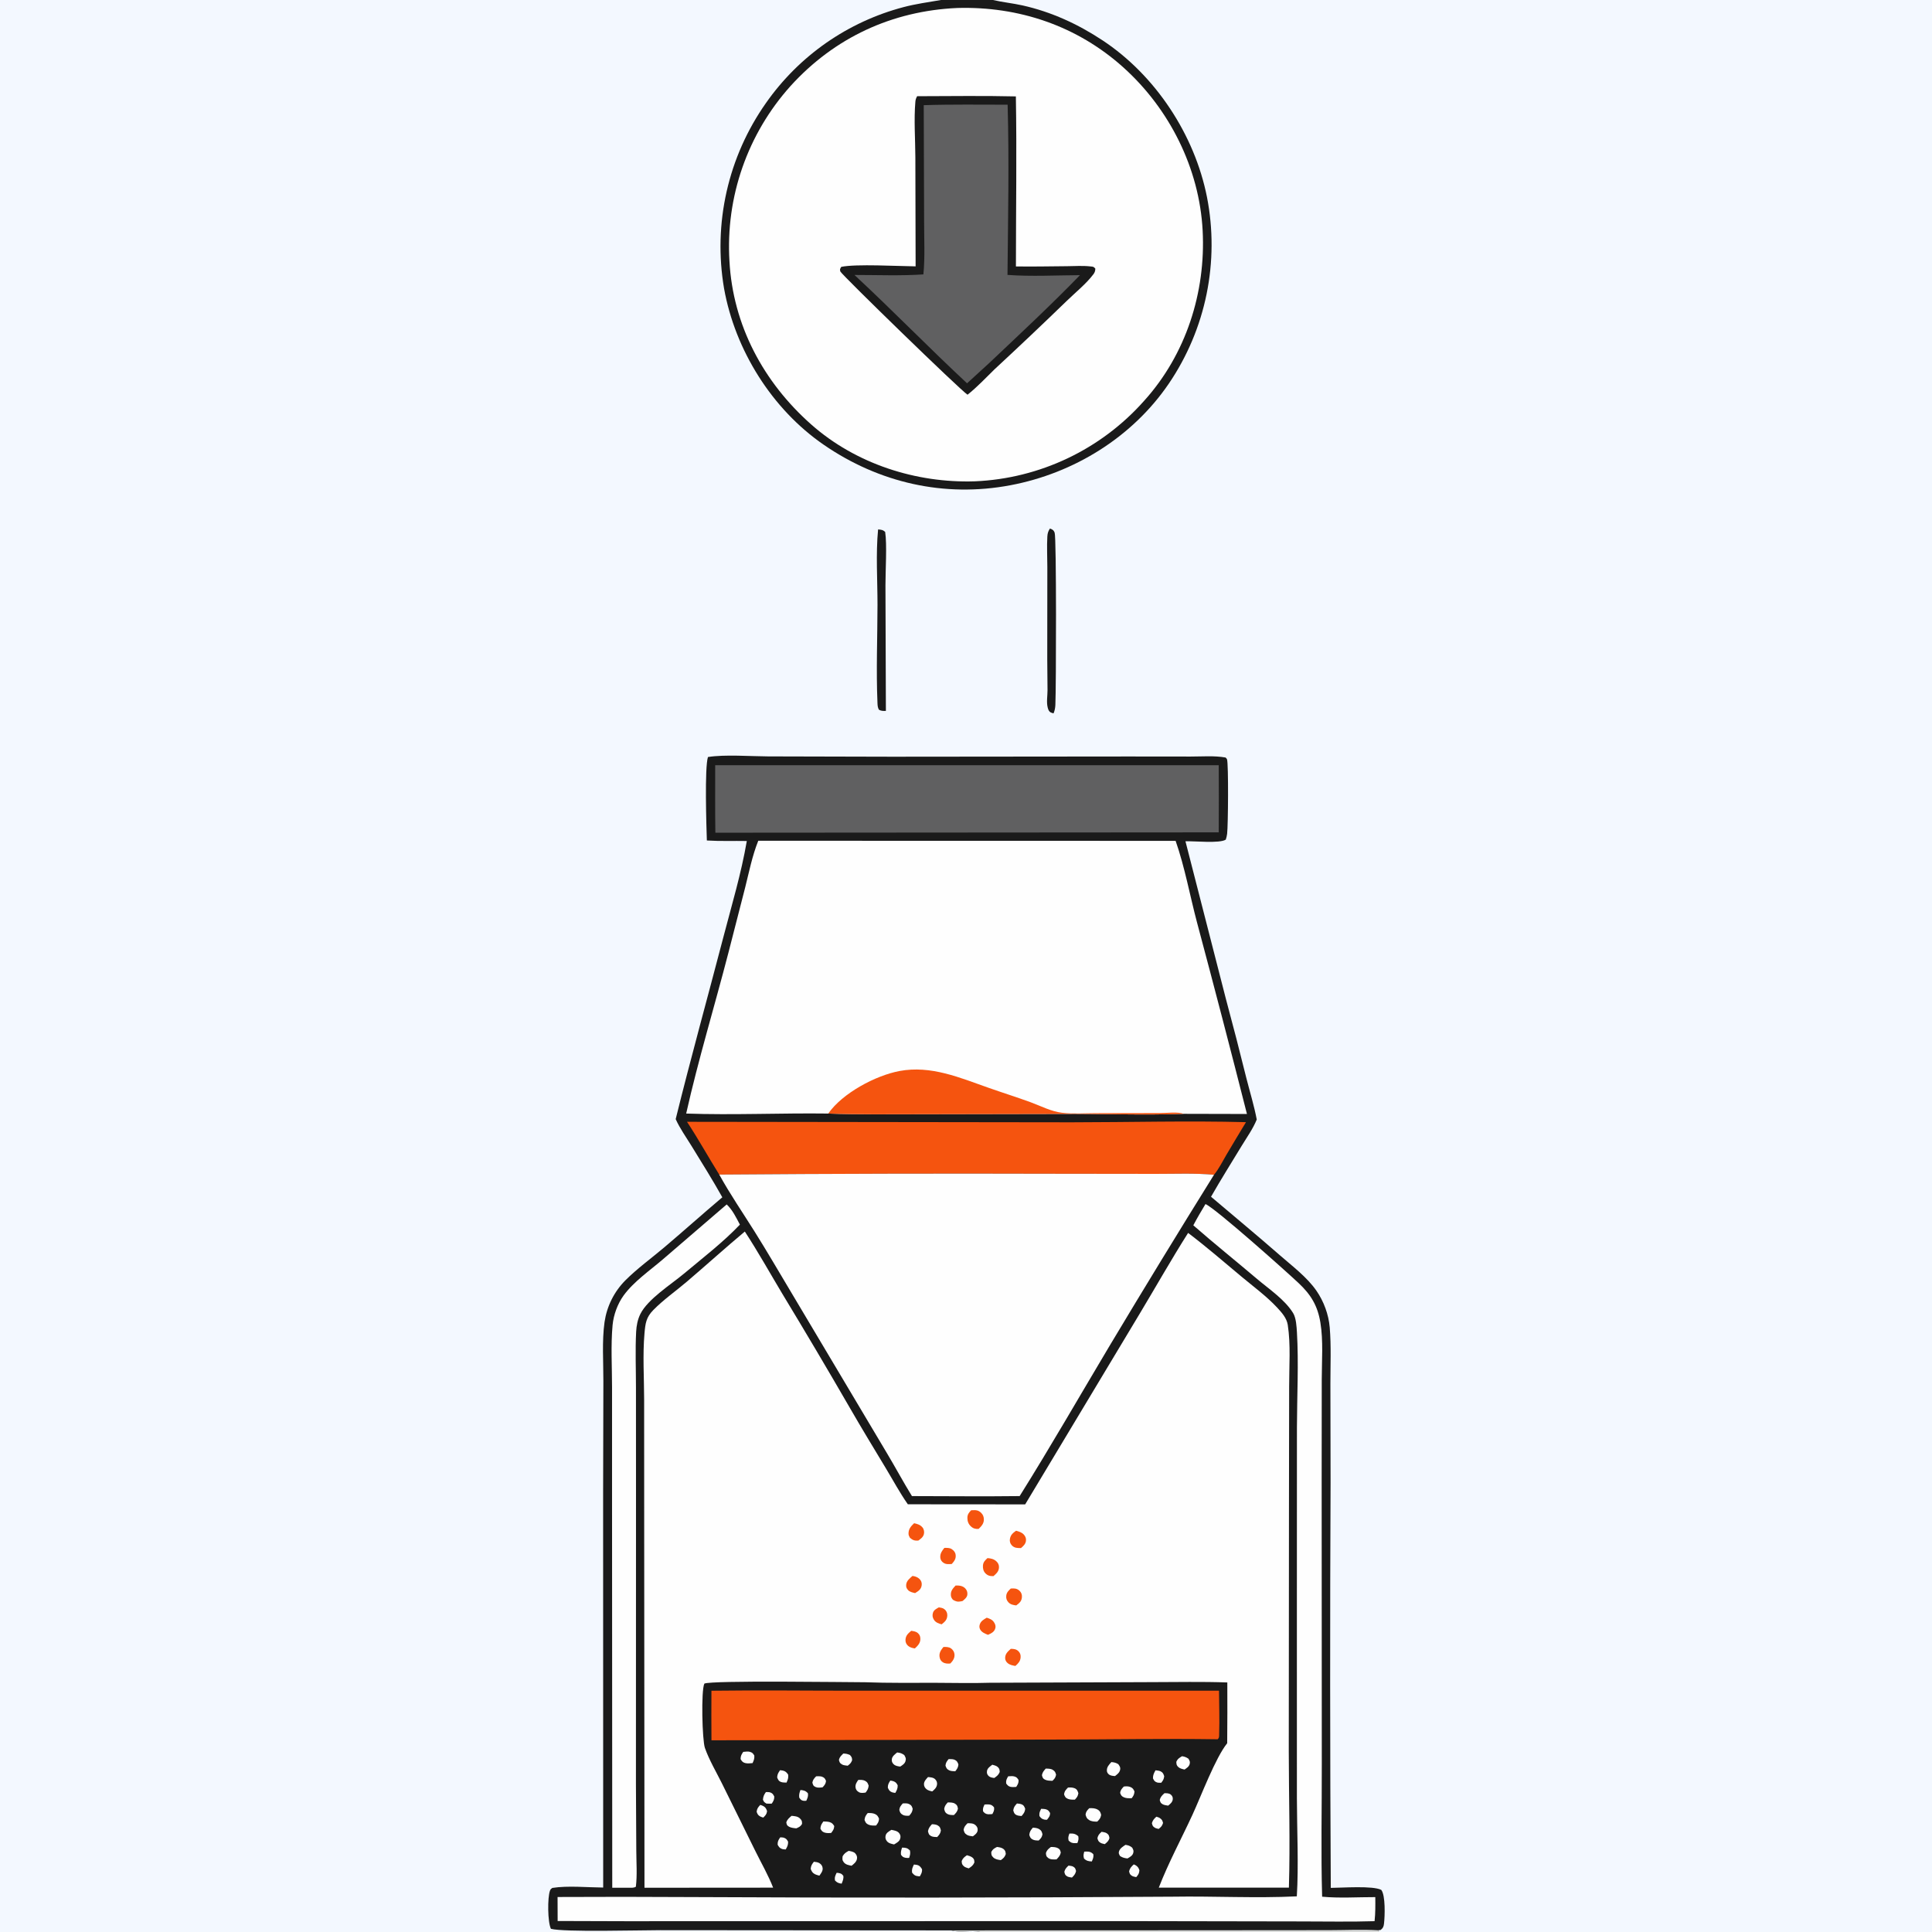 <svg xmlns="http://www.w3.org/2000/svg" width="1024" height="1024"><rect width="100%" height="100%" fill="#333333" stroke="none"/><path fill="#FEFEFE" d="M0 0h1024v1024H0z" data-index="0" style="opacity:1;visibility:visible;fill:#f3f8ff;stroke:#f3f8ff"/><path fill="#1A1A1A" d="M556.467 280.147c.21.069.428.116.628.208 1.083.497 1.456.884 1.893 1.987.992 2.503.8 82.094.384 91.245-.074 1.622-.34 3.02-.974 4.521-.373-.111-1.074-.306-1.407-.471-1.069-.528-1.389-1.48-1.674-2.568-.753-2.879-.099-6.278-.111-9.233q-.208-16.111-.129-32.223l.033-33.054c.003-5.357-.314-10.856.003-16.195.104-1.755.431-2.722 1.354-4.217" data-index="1"/><path fill="#1A1A1A" d="M465.405 280.612c1.647.149 2.55.179 3.754 1.34 1.029 6.587.13 20.747.15 28.362l.23 66.475c-1.394.047-2.321.083-3.615-.56-.808-1.24-.796-2.497-.856-3.925-.722-17.109.007-34.562.024-51.71.013-13.152-.943-26.935.313-39.982" data-index="2"/><path fill="#1A1A1A" d="M498.759 0h27.543c5.131 1.2 10.46 1.709 15.623 2.863 15.319 3.424 29.334 9.871 42.383 18.48 28.166 18.587 48.884 50.132 55.426 83.156q.31 1.586.58 3.179t.502 3.192q.231 1.599.422 3.203.192 1.605.344 3.213t.264 3.221q.113 1.611.186 3.225.072 1.615.105 3.23t.026 3.231-.054 3.231-.133 3.228q-.087 1.614-.213 3.225t-.292 3.218-.372 3.209-.45 3.2-.529 3.188-.607 3.173q-.324 1.583-.686 3.158t-.763 3.14-.84 3.12-.917 3.098q-.477 1.544-.992 3.075-.516 1.532-1.069 3.05t-1.143 3.022-1.217 2.993-1.291 2.963q-.663 1.473-1.363 2.929-.7 1.457-1.435 2.895-.735 1.439-1.506 2.859-.77 1.42-1.575 2.821-.806 1.401-1.645 2.781-.84 1.381-1.713 2.74t-1.78 2.697c-19.369 28.518-50.385 47.63-84.034 53.978-35.072 6.618-69.639-1.289-98.95-21.456-27.451-18.888-46.987-50.192-52.836-82.877q-.272-1.591-.505-3.189-.232-1.597-.426-3.2t-.348-3.21-.269-3.217q-.116-1.61-.191-3.223-.076-1.612-.112-3.226t-.033-3.229q.004-1.614.046-3.228.043-1.614.126-3.226.082-1.612.204-3.222t.282-3.216q.161-1.607.362-3.208t.439-3.199q.24-1.596.518-3.187t.596-3.173q.317-1.583.673-3.157.355-1.575.75-3.14.394-1.566.826-3.121.433-1.556.903-3.1t.978-3.077q.508-1.532 1.053-3.052.546-1.52 1.128-3.025.582-1.506 1.201-2.997t1.274-2.966q.656-1.476 1.347-2.934.691-1.46 1.417-2.901.727-1.442 1.489-2.865.761-1.424 1.558-2.828.796-1.404 1.626-2.789.83-1.384 1.694-2.748t1.761-2.706 1.827-2.662q.813-1.162 1.651-2.306t1.7-2.269q.863-1.125 1.751-2.23.887-1.107 1.799-2.193t1.846-2.152q.935-1.066 1.894-2.11.958-1.046 1.939-2.07t1.984-2.025 2.029-1.982q1.025-.98 2.071-1.937t2.114-1.89q1.067-.934 2.154-1.844t2.194-1.796 2.234-1.748q1.126-.861 2.271-1.697t2.308-1.648 2.343-1.597 2.379-1.544q1.197-.76 2.411-1.492 1.214-.733 2.444-1.439t2.474-1.385q1.245-.678 2.505-1.33 1.259-.65 2.533-1.274 1.273-.624 2.56-1.22 1.287-.594 2.587-1.161 1.299-.567 2.611-1.105 1.312-.539 2.635-1.048 1.324-.509 2.658-.99 1.334-.48 2.679-.93t2.698-.871 2.717-.813q1.363-.39 2.734-.752c6.52-1.729 13.261-2.628 19.9-3.782" data-index="3"/><path fill="#FEFEFE" d="M507.343 4.232c32.68-.945 63.571 9.492 88.047 31.485 24.436 21.957 40.31 53.484 42.037 86.467 1.716 32.783-8.847 65.689-30.978 90.21q-1.058 1.193-2.145 2.36t-2.204 2.305-2.26 2.249q-1.145 1.111-2.317 2.192t-2.37 2.133-2.423 2.073-2.475 2.012q-1.25.99-2.524 1.949-1.274.958-2.572 1.885-1.298.926-2.619 1.82-1.32.894-2.663 1.754t-2.707 1.686-2.748 1.619q-1.384.791-2.787 1.548t-2.826 1.479-2.862 1.407-2.896 1.335-2.928 1.262q-1.473.613-2.96 1.188-1.487.576-2.988 1.114t-3.015 1.038-3.04.963q-1.526.462-3.064.886-1.537.423-3.084.809-1.548.385-3.104.731t-3.122.653q-1.565.307-3.137.575t-3.15.496-3.161.417q-1.584.189-3.171.338-1.588.149-3.179.258t-3.184.178c-31.218 1.035-63.196-9.261-86.759-30.096-25.319-22.389-41.547-52.598-43.382-86.654q-.095-1.574-.151-3.15t-.073-3.152q-.017-1.577.005-3.153t.083-3.153q.061-1.575.162-3.149.1-1.573.239-3.144t.317-3.137q.178-1.567.394-3.129t.473-3.118q.255-1.555.549-3.105.293-1.549.626-3.09.332-1.542.702-3.074.37-1.533.778-3.056t.854-3.036q.445-1.512.928-3.013t1.003-2.99 1.077-2.963q.556-1.476 1.149-2.937t1.223-2.906 1.293-2.876q.665-1.43 1.365-2.843t1.434-2.808q.735-1.395 1.504-2.771.769-1.377 1.572-2.734t1.639-2.694 1.706-2.652q.869-1.316 1.77-2.61.902-1.293 1.835-2.564t1.897-2.519 1.96-2.47 2.02-2.422 2.079-2.37C442.293 19.92 472.83 5.789 507.343 4.232" data-index="4"/><path fill="#1A1A1A" d="M486.11 50.991c17.427-.023 34.9-.311 52.322.105.519 30.007.031 60.104.028 90.12 9.009.146 18.041-.063 27.051-.125 4.03-.028 8.318-.351 12.314.104 1.491.17 1.796.025 2.72 1.183-.049 1.17-.248 1.947-.958 2.902-3.762 5.057-9.603 9.743-14.186 14.201q-18.909 18.324-38.231 36.212c-4.658 4.541-9.265 9.482-14.363 13.515-4.159-2.743-66.801-63.674-67.393-65.301-.42-1.155-.097-1.527.473-2.469 7.921-1.639 30-.359 39.408-.266l-.138-57.785c-.037-9.705-.824-19.942.015-29.572.097-1.115.405-1.86.938-2.824" data-index="5"/><path fill="#606061" d="M489.602 55.745c14.796-.488 29.655-.248 44.46-.256.839 29.96.22 60.244-.074 90.218 12.61.917 25.766.195 38.429.128-15.585 16.077-31.88 31.21-48.133 46.598l-11.728 10.723c-20.205-18.807-39.436-38.642-59.674-57.42 12.086.004 24.486.512 36.533-.298.908-9.215.359-19.028.38-28.302z" data-index="6"/><path fill="#1A1A1A" d="M374.649 445.474c-.255-7.555-1.237-38.483.575-44.233 8.873-1.43 22.625-.369 31.879-.329l65.78.163 125.219-.12 32.982.034c5.987.008 12.639-.547 18.526.521.245.323.605.586.735.97.836 2.475.595 35.056.056 39.462-.132 1.074-.38 2.053-.709 3.079-3.316 2.131-16.58.696-21.374.877l21.371 83.301q5.704 21.159 10.963 42.433c1.842 7.232 4.057 14.399 5.449 21.733-1.96 4.877-5.233 9.423-7.959 13.914-5.45 8.981-11.061 17.904-16.272 27.025 12.156 10.322 24.413 20.451 36.424 30.955 6.617 5.786 14.354 11.552 19.398 18.795 3.928 5.641 6.512 12.656 7.088 19.515.824 9.818.357 19.984.359 29.847l.093 52.226q-.503 107.492.112 214.978c5.951-.03 22.288-1.269 26.767 1.07 2.287 2.98 1.897 13.91 1.447 17.84-.184 1.61-.508 2.4-1.779 3.39l-1.286.16.36.92H519.5c-4.92-1.15-10.374.67-15.31-.85l-154.227-.12c-10.659 0-51.188 1.11-57.96-.72-1.757-3.52-1.876-16.54-.501-20.22.331-.89.539-.9 1.245-1.45 8.23-1.295 18.507-.26 26.955-.2l-.037-209.068.134-59.261c.035-10.164-.79-21.344.619-31.385q.225-1.549.572-3.076.346-1.526.813-3.02.467-1.495 1.051-2.947t1.282-2.854q.697-1.401 1.504-2.743.806-1.342 1.716-2.615.911-1.274 1.919-2.471t2.109-2.311c6.307-6.325 13.839-11.769 20.673-17.548 10.349-8.751 20.436-17.82 30.792-26.549-5.184-9.274-10.838-18.272-16.393-27.325-2.786-4.543-6.164-9.262-8.327-14.117 7.979-32.294 16.91-64.423 25.315-96.614 4.374-16.754 9.466-33.713 12.381-50.787-7.023-.133-14.181.169-21.176-.275" data-index="7" style="opacity:1"/><path fill="#FEFEFE" d="M443.418 992.648c.384.01.756.006 1.137.089 1.338.29 1.62.476 2.422 1.497.246 1.571-.333 2.721-.896 4.147-1.671-.271-2.327-.485-3.502-1.668-.324-1.702.139-2.572.839-4.065" data-index="8"/><path fill="#FEFEFE" d="M424.257 948.743c1.777.142 2.688.377 3.915 1.658.338 1.628-.181 2.579-.818 4.028-.41.038-.978.112-1.378.049-1.373-.215-1.614-.671-2.363-1.714-.19-1.612.099-2.548.644-4.021" data-index="9"/><path fill="#FEFEFE" d="M478.112 979.277c1.913.01 2.803.157 4.172 1.48.322 1.61.074 2.487-.433 3.983-.547.002-1.317.062-1.867-.058-1.376-.3-1.599-.555-2.432-1.6-.19-1.482.105-2.429.56-3.805" data-index="10"/><path fill="#FEFEFE" d="M574.668 981.412c.433-.023.866-.057 1.299-.055 1.546.006 2.373.284 3.483 1.348.316 1.57-.168 2.5-.768 3.905-1.74-.07-2.882-.302-4.141-1.567-.422-1.622-.266-2.052.127-3.631" data-index="11"/><path fill="#FEFEFE" d="M566.815 971.81c2.043-.061 3.147.057 4.692 1.434.298 1.617.063 2.065-.45 3.585-.264.025-.527.06-.792.075-1.722.094-2.598-.146-3.849-1.325-.428-1.537-.117-2.339.399-3.769" data-index="12"/><path fill="#FEFEFE" d="M471.883 943.739c.486.076 1.181.164 1.628.335 1.345.517 1.636 1.005 2.287 2.182.023 1.697-.435 2.564-1.267 4.022-.508-.073-1.317-.163-1.778-.351-1.331-.542-1.61-1.203-2.186-2.395-.02-1.683.447-2.439 1.316-3.793" data-index="13"/><path fill="#FEFEFE" d="M402.959 956.635c.548.186 1.203.365 1.707.67 1.182.715 1.481 1.4 1.901 2.66-.214 1.65-.903 2.272-2.011 3.397-.477-.152-1.228-.37-1.648-.609-1.204-.684-1.416-1.271-1.878-2.476.228-1.723.765-2.379 1.929-3.642" data-index="14"/><path fill="#FEFEFE" d="M600.914 988.174c.259.106.533.181.776.318 1.247.703 1.779 1.427 2.217 2.773-.114 1.725-.568 2.357-1.679 3.655-.553-.132-1.629-.301-2.149-.615-1.254-.758-1.341-1.193-1.636-2.506.469-1.718 1.187-2.424 2.471-3.625" data-index="15"/><path fill="#FEFEFE" d="M484.392 988.244c.361.033.949.076 1.339.146 1.578.285 2.147 1.033 2.942 2.277.16 1.64-.361 2.456-1.135 3.822-.224-.01-.448-.011-.671-.031-1.78-.162-2.413-.612-3.46-1.948-.231-1.748.246-2.698.985-4.266" data-index="16"/><path fill="#FEFEFE" d="M551.828 958.711c.785.036 1.665.034 2.427.227 1.28.323 1.686.934 2.31 2.013-.001 1.629-.691 2.351-1.646 3.561-.452-.003-.998.015-1.434-.101-1.379-.367-1.779-.821-2.578-1.892-.118-1.815.153-2.217.921-3.808" data-index="17"/><path fill="#FEFEFE" d="M521.821 956.437c.792-.046 1.653-.132 2.441-.036 1.293.159 1.824.586 2.616 1.555.186 1.559-.207 2.181-.898 3.523-.705.063-1.527.185-2.243.115-1.335-.131-1.867-.563-2.7-1.544-.217-1.516.159-2.288.784-3.613" data-index="18"/><path fill="#FEFEFE" d="M612.901 962.885c.507.172 1.345.387 1.803.705 1.222.848 1.361 1.263 1.736 2.611-.472 1.612-1.084 2.158-2.328 3.169-.524-.138-1.444-.305-1.933-.597-1.253-.749-1.31-1.145-1.655-2.46.489-1.616 1.148-2.295 2.377-3.428" data-index="19"/><path fill="#FEFEFE" d="M413.539 973.825c.525.035 1.436.026 1.957.216 1.324.486 1.54.948 2.214 2.093.036 1.748-.402 2.61-1.264 4.11-.6-.046-1.349-.055-1.933-.252-1.285-.435-1.73-1.136-2.348-2.263-.056-1.756.395-2.474 1.374-3.904" data-index="20"/><path fill="#FEFEFE" d="M566.339 988.809c.678.097 1.726.159 2.326.472 1.253.656 1.336 1.169 1.67 2.411-.391 1.645-1.031 2.31-2.182 3.451-.711-.127-1.803-.227-2.426-.574-1.262-.704-1.319-1.221-1.604-2.501.398-1.538 1.119-2.198 2.216-3.259" data-index="21"/><path fill="#FEFEFE" d="M583.873 970.894c.751.145 1.969.272 2.621.706 1.217.812 1.28 1.262 1.541 2.587-.432 1.62-1.245 2.221-2.47 3.247-.68-.172-1.647-.334-2.242-.691-1.199-.72-1.306-1.215-1.675-2.457.365-1.68 1.02-2.282 2.225-3.392" data-index="22"/><path fill="#FEFEFE" d="M405.949 949.828c.678.022 1.673-.029 2.303.202 1.305.479 1.525 1.044 2.137 2.178-.013 1.688-.453 2.415-1.353 3.753-.938.052-1.864.008-2.802-.022-1.194-.76-1.332-.793-1.859-2.089.173-1.764.551-2.585 1.574-4.022" data-index="23"/><path fill="#FEFEFE" d="M413.449 938.248c.433.046.868.079 1.296.16 1.5.283 2.175.97 3.001 2.19.188 1.746-.147 2.631-.879 4.209-.896-.03-2.02.006-2.876-.311-1.297-.481-1.605-1.233-2.08-2.429.098-1.702.603-2.479 1.538-3.819" data-index="24"/><path fill="#FEFEFE" d="M612.453 938.293c.837.098 1.946.171 2.706.558 1.273.648 1.477 1.363 1.896 2.595-.186 1.623-.618 2.2-1.574 3.454-.552-.011-1.624.05-2.182-.147-1.405-.494-1.59-.971-2.204-2.204-.006-1.78.494-2.722 1.358-4.256" data-index="25"/><path fill="#FEFEFE" d="M539.017 955.887c.758.087 1.652.143 2.366.413 1.25.475 1.562 1.261 1.999 2.418-.182 1.765-.81 2.493-1.946 3.818-.854-.071-1.911-.153-2.691-.533-1.207-.587-1.332-1.312-1.698-2.469.258-1.721.8-2.387 1.97-3.647" data-index="26"/><path fill="#FEFEFE" d="M534.362 941.482c.925-.036 2.264-.198 3.15.047 1.368.378 1.625.797 2.346 1.901.109 1.605-.432 2.372-1.24 3.672-.915.051-1.982.161-2.882-.013-1.226-.236-1.753-.857-2.441-1.813-.192-1.663.273-2.415 1.067-3.794" data-index="27"/><path fill="#FEFEFE" d="M512.498 983.309c.986.262 2.206.628 2.994 1.299.934.796.897 1.459.95 2.563-.729 1.604-1.551 2.16-3.005 3.113-.767-.241-1.994-.576-2.601-1.152-1.051-.997-1.057-1.439-1.117-2.78.686-1.562 1.432-2.113 2.779-3.043" data-index="28"/><path fill="#FEFEFE" d="M431.373 986.763c.92.088 2.105.241 2.902.725 1.024.622 1.636 1.519 1.747 2.71.141 1.5-.92 2.792-1.73 3.942-.807-.229-1.73-.446-2.47-.844-1.25-.672-1.659-1.497-2.136-2.76.14-1.704.652-2.438 1.687-3.773" data-index="29"/><path fill="#FEFEFE" d="M446.973 929.412c1.432.031 2.224.219 3.506.767.988 1.184 1.07 1.239 1.168 2.766-.573 1.515-1.113 1.956-2.339 2.923-.879-.105-2.225-.207-2.992-.654-1.229-.717-1.318-1.112-1.662-2.385.351-1.61 1.191-2.317 2.319-3.417" data-index="30"/><path fill="#FEFEFE" d="M617.173 950.44c1.122-.002 2.386-.052 3.326.688.819.645 1.216 1.53 1.088 2.57-.189 1.537-1.338 2.425-2.446 3.326-.837-.138-2.103-.285-2.84-.698-1.177-.66-1.263-1.073-1.605-2.27.394-1.736 1.241-2.448 2.477-3.616" data-index="31"/><path fill="#FEFEFE" d="M502.787 932.358c.972-.002 2.294-.053 3.19.36 1.297.599 1.525 1.239 1.998 2.457-.129 1.655-.689 2.38-1.659 3.638-1.043-.033-2.339-.051-3.288-.538-1.27-.651-1.462-1.234-1.902-2.472.147-1.582.708-2.262 1.661-3.445" data-index="32"/><path fill="#FEFEFE" d="M525.954 935.334c.788.226 2.029.519 2.678 1.061 1.137.952 1.118 1.416 1.243 2.785-.66 1.611-1.487 2.195-2.886 3.188-.994-.131-2.133-.282-2.919-.982-.87-.775-1.146-1.685-.93-2.826.277-1.458 1.713-2.394 2.814-3.226" data-index="33"/><path fill="#FEFEFE" d="M432.586 941.469c.843 0 2.334-.1 3.136.231 1.358.561 1.536.984 2.093 2.227-.18 1.603-.785 2.235-1.813 3.375-1.152.16-2.533.353-3.646-.112-1.327-.554-1.429-1.133-1.784-2.371.294-1.58.953-2.237 2.014-3.35" data-index="34"/><path fill="#FEFEFE" d="M493.961 966.878c.973.034 2.189.114 3.047.615 1.257.734 1.362 1.413 1.685 2.7-.279 1.641-.889 2.314-1.968 3.486-1.005-.025-2.314-.042-3.22-.526-1.246-.665-1.335-1.335-1.658-2.573.332-1.69.973-2.44 2.114-3.702" data-index="35"/><path fill="#FEFEFE" d="M547.437 968.699c1.111.063 2.381.167 3.353.774 1.256.783 1.393 1.412 1.74 2.729-.273 1.608-.88 2.199-1.982 3.293-1.104.012-2.291-.02-3.291-.561-1.163-.628-1.302-1.238-1.706-2.39.181-1.779.746-2.498 1.886-3.845" data-index="36"/><path fill="#FEFEFE" d="M436.4 965.417c1.044.039 2.291.027 3.299.33 1.305.392 1.796 1.014 2.472 2.126-.179 1.813-.589 2.186-1.635 3.625-1.135.093-2.446.163-3.539-.219-1.287-.449-1.572-.99-2.174-2.091.169-1.837.57-2.276 1.577-3.771" data-index="37"/><path fill="#FEFEFE" d="M478.49 955.858c1.125-.073 2.406-.178 3.447.369 1.269.666 1.402 1.265 1.814 2.518-.228 1.69-.77 2.37-1.84 3.601-1.042.098-2.494.108-3.433-.445-1.33-.784-1.401-1.235-1.818-2.62.169-1.59.83-2.272 1.83-3.423" data-index="38"/><path fill="#FEFEFE" d="M626.516 930.834c1.427.235 2.145.487 3.383 1.317.587 1.057.976 1.536.657 2.802-.356 1.417-1.601 2.176-2.722 2.943-1.063-.235-2.389-.521-3.231-1.26-1.043-.915-1.068-1.554-1.132-2.813.692-1.64 1.595-2.117 3.045-2.989" data-index="39"/><path fill="#FEFEFE" d="M554.279 937.389c1.218.024 2.614.002 3.692.664 1.237.76 1.409 1.312 1.778 2.602-.355 1.62-.78 2.086-1.915 3.204-1.294-.02-2.843-.019-4.025-.637-1.171-.611-1.259-1.206-1.563-2.36.31-1.576 1.007-2.318 2.033-3.473" data-index="40"/><path fill="#FEFEFE" d="M502.323 955.333c1.307.004 2.795-.061 3.937.706 1.172.786 1.235 1.364 1.466 2.632-.373 1.576-1.025 2.234-2.122 3.333-1.217.01-2.505.032-3.592-.628-1.162-.705-1.24-1.357-1.572-2.566.242-1.63.835-2.3 1.883-3.477" data-index="41"/><path fill="#FEFEFE" d="M595.645 946.903c1.179-.142 2.437-.211 3.558.282 1.269.559 1.55 1.174 2.099 2.331-.195 1.804-.461 2.134-1.467 3.566-1.356.046-2.891.11-4.159-.473-1.223-.563-1.532-1.086-1.97-2.303.189-1.601.901-2.274 1.939-3.403" data-index="42"/><path fill="#FEFEFE" d="M454.905 943.391c1.15-.024 2.53-.095 3.574.473 1.287.702 1.484 1.299 1.921 2.578-.201 1.671-.591 2.297-1.599 3.646-1.153.182-2.443.399-3.535-.18-1.042-.553-1.702-1.423-1.826-2.604-.164-1.551.621-2.713 1.465-3.913" data-index="43"/><path fill="#FEFEFE" d="M393.934 928.531c.991-.115 2.627-.313 3.596-.007 1.338.423 1.577.844 2.271 1.955.126 1.648-.26 2.549-.925 3.997-1.288.144-2.605.292-3.885-.015-1.31-.313-1.842-1.021-2.467-2.114.024-1.698.458-2.432 1.41-3.816" data-index="44"/><path fill="#FEFEFE" d="M491.864 941.876c1.313.124 2.867.19 3.842 1.213.757.794 1.113 1.769.924 2.859-.278 1.606-1.338 2.541-2.514 3.537-1.004-.211-2.204-.49-3.018-1.153-.88-.717-1.421-1.631-1.377-2.781.059-1.508 1.197-2.627 2.143-3.675" data-index="45"/><path fill="#FEFEFE" d="M566.065 947.437c1.222-.073 2.395-.099 3.552.388 1.24.522 1.563 1.434 1.944 2.604-.261 1.632-.779 2.257-1.855 3.413-1.186.043-2.592.062-3.713-.419-1.329-.571-1.521-1.12-2.011-2.35.222-1.75.926-2.423 2.083-3.636" data-index="46"/><path fill="#FEFEFE" d="M512.836 966.356c1.442-.001 2.975-.047 4.143.966.908.788 1.339 1.666 1.183 2.87-.186 1.432-1.454 2.286-2.502 3.098-1.018-.106-2.261-.242-3.155-.778-1.285-.771-1.416-1.38-1.779-2.712.328-1.652.975-2.302 2.11-3.444" data-index="47"/><path fill="#FEFEFE" d="M589.052 933.938c1.531.156 2.327.295 3.679 1.119.685 1.047 1.2 1.557.963 2.887-.285 1.606-1.529 2.486-2.724 3.412-1.093-.082-2.351-.159-3.247-.887-.579-.47-.984-1.079-1.043-1.818-.164-2.057 1.104-3.301 2.372-4.713" data-index="48"/><path fill="#FEFEFE" d="M528.429 978.92c1.098.139 2.444.333 3.353 1.024 1.091.829 1.156 1.508 1.305 2.74-.57 1.645-1.226 2.197-2.611 3.219-1.43-.201-2.897-.37-4.006-1.413-1.067-1.004-1.052-1.578-1.065-2.915.785-1.515 1.579-1.913 3.024-2.655" data-index="49"/><path fill="#FEFEFE" d="M459.912 960.949c1.275-.029 2.679-.032 3.864.524 1.267.594 1.581 1.242 2.132 2.469-.084 1.655-.611 2.351-1.568 3.609-1.419.046-2.805.115-4.132-.499-1.231-.57-1.55-1.291-1.993-2.489.198-1.654.646-2.341 1.697-3.614" data-index="50"/><path fill="#FEFEFE" d="M556.97 978.957c1.251-.027 2.651.006 3.789.625 1.133.616 1.211 1.215 1.476 2.344-.349 1.653-1.143 2.411-2.262 3.586-1.547.051-3.216.202-4.513-.823-1.047-.828-.996-1.396-1.091-2.608.563-1.574 1.333-2.148 2.601-3.124" data-index="51"/><path fill="#FEFEFE" d="M475.507 928.837c1.686.22 2.423.405 3.794 1.409.651 1.223 1.044 1.756.627 3.199-.401 1.386-1.667 2.152-2.797 2.884-1.231-.166-2.501-.321-3.457-1.227-.837-.793-1.143-1.651-.973-2.783.233-1.545 1.69-2.55 2.806-3.482" data-index="52"/><path fill="#FEFEFE" d="M596.53 977.801c1.597.274 2.29.473 3.552 1.486.561 1.124.935 1.628.532 2.925-.441 1.421-1.84 2.116-3.031 2.81-1.604-.197-2.573-.406-3.935-1.293-.535-.992-.917-1.448-.5-2.618.548-1.534 2.108-2.447 3.382-3.31" data-index="53"/><path fill="#FEFEFE" d="M419.532 962.432c1.498.112 3.327.24 4.457 1.385 1.081 1.096 1.084 1.41 1.114 2.856-.781 1.445-1.624 1.759-3.048 2.388-1.073-.088-2.857-.296-3.801-.841-1.204-.694-1.26-1.065-1.494-2.307.497-1.626 1.547-2.4 2.772-3.481" data-index="54"/><path fill="#FEFEFE" d="M449.82 980.989c1.181.23 2.712.436 3.536 1.407.77.909 1.109 1.877.812 3.051-.391 1.545-1.639 2.5-2.821 3.439-1.499-.297-3.101-.546-4.11-1.828-.924-1.174-.764-1.832-.634-3.204.883-1.511 1.7-2.027 3.217-2.865" data-index="55"/><path fill="#FEFEFE" d="M472.45 969.859c1.406.279 3.123.524 4.088 1.707.8.98.921 1.932.537 3.119-.455 1.406-2.014 2.186-3.195 2.902-1.37-.306-2.859-.566-3.8-1.727-.758-.936-.956-1.889-.661-3.061.357-1.423 1.882-2.221 3.031-2.94" data-index="56"/><path fill="#FEFEFE" d="M577.356 958.373c1.665-.024 3.074-.063 4.546.831 1.163.707 1.41 1.49 1.735 2.731-.306 1.717-.862 2.349-2.083 3.565-1.53-.006-3.031-.023-4.364-.891-1.217-.792-1.441-1.469-1.822-2.814.221-1.669.868-2.281 1.988-3.422" data-index="57"/><path fill="#D8DAD9" d="m504.19 1023.15 150.654-.09 49.723-.04c8.555-.01 17.399-.46 25.926.06l.36.92H519.5c-4.92-1.15-10.374.67-15.31-.85" data-index="58"/><path fill="#FEFEFE" d="M385.159 638.381c3.057 2.819 5.085 7.061 7.005 10.694-8.862 9.336-19.742 17.683-29.615 25.955-6.931 5.808-19.163 13.468-23.127 21.382-1.463 2.922-2.08 6.194-2.251 9.436-.516 9.775-.095 19.778-.097 29.571l.024 57.434-.039 152.678.192 35.579c.028 6.18.524 12.755-.227 18.889-1.195.741-2.509.521-3.899.551l-8.62-.01-.108-203.049v-62.093c.004-10.83-.713-22.272.285-33.045.501-5.412 2.649-11.312 5.834-15.702 5.382-7.419 14.006-13.317 20.944-19.281z" data-index="59"/><path fill="#F5540F" d="M377.074 896.124c25.854-.356 51.758.019 77.62-.022l191.408-.02c.043 7.581.329 15.251.076 22.822-.042 1.272.154 2.048-.786 2.942-28.893-.428-57.877.118-86.778.154l-181.527.393q-.097-13.135-.013-26.269" data-index="60"/><path fill="#F5540F" d="m364.136 594.582 203.927.261c30.725-.023 61.635-.872 92.335-.074q-5.224 8.594-10.342 17.251c-2.011 3.398-4.09 7.641-6.611 10.637-10.08-.936-20.627-.453-30.759-.475l-55.094-.069q-88.188-.262-176.374.433c-5.796-9.259-11.076-18.836-17.082-27.964" data-index="61" style="opacity:1"/><path fill="#606061" d="m379.069 405.59 266.884-.009q.107 17.793-.001 35.586l-266.791.192c-.192-11.913-.066-23.852-.092-35.769" data-index="62"/><path fill="#FEFEFE" d="M638.926 638.176c5.362 2.287 42.688 35.615 49.346 41.873 6.534 6.142 10.072 11.962 11.55 20.871 1.61 9.704.746 20.42.732 30.252l-.046 52.997.07 150.662c.048 23.448-.492 47.03.177 70.459 9.151.87 18.964.2 28.179.22.039 4.27.086 8.49-.384 12.75-13.068.42-26.248.11-39.327.13l-92.481-.16-265.167.05-36.011-.11-.045-12.72q34.855-.18 69.709.03 128.252.65 256.501-.2c21.819-.35 43.827.89 65.609-.18 1.016-16.273.067-35.623.04-52.181l-.01-100.842.031-95.571c.041-16.161.963-34.338.003-50.283-.186-3.085-.409-7.638-2.035-10.282-4.427-7.195-12.734-12.667-19.095-18.067-11.207-9.514-22.735-18.753-33.79-28.428 2.02-3.844 4.189-7.559 6.444-11.27" data-index="63"/><path fill="#FEFEFE" d="M381.218 622.546q88.186-.695 176.374-.433l55.094.069c10.132.022 20.679-.461 30.759.475q-27.974 44.944-55.17 90.363c-15.917 26.675-31.342 53.608-47.838 79.939-19.018.241-38.061.022-57.081.004-4.592-7.434-8.726-15.166-13.212-22.669l-50.882-85.463c-6.39-10.699-12.677-21.496-19.294-32.057-6.302-10.059-13.021-19.815-18.75-30.228" data-index="64" style="opacity:1"/><path fill="#FEFEFE" d="m401.899 445.62 221.204.048c4.896 14.018 7.548 28.958 11.357 43.31q13.54 50.645 26.449 101.455l-33.51-.08c-21.714.857-43.663-.124-65.414.045l-74.241.142c-16.235-.01-32.53.239-48.754-.331-24.898-.332-50.597.877-75.3-.003 6.429-28.661 15.092-57.011 22.444-85.467l8.823-34.356c2.072-8.246 3.763-16.858 6.942-24.763" data-index="65" style="opacity:1"/><path fill="#F5540F" d="M438.99 590.209c7.476-10.787 25.085-20.192 37.829-22.562 16.634-3.092 31.935 3.552 47.313 8.968 7.336 2.584 14.805 4.916 22.101 7.591 5.391 1.977 10.878 4.893 16.623 5.577 5.837.694 12.182.226 18.078.219l33.636-.039c3.485-.003 9.747-.796 12.829.39-21.714.857-43.663-.124-65.414.045l-74.241.142c-16.235-.01-32.53.239-48.754-.331" data-index="66" style="opacity:1"/><path fill="#FEFEFE" d="M394.772 652.741c7.061 10.794 13.366 22.128 19.998 33.19q18.123 29.902 35.617 60.177c6.222 10.815 12.706 21.439 19.141 32.126 3.833 6.366 7.382 12.982 11.646 19.069l62.187.05L603.997 696.4c8.593-14.308 16.786-28.823 25.723-42.926 9.755 7.374 19.042 15.449 28.433 23.284 6.254 5.217 13.219 10.332 18.756 16.284 2.437 2.62 5.074 5.548 5.636 9.189 1.618 10.494.716 21.98.731 32.635l-.095 63.939-.103 129.414c.02 24.025.788 48.272.064 72.271l-68.956-.01c5.132-13.224 11.873-25.69 17.814-38.55 4.602-9.963 12.198-30.271 18.439-37.978q.148-16.106.066-32.212c-13.299-.494-26.694-.178-40.004-.173l-85.937.331c-9.487.312-19.076.037-28.573.026-12.493-.014-25.038.163-37.522-.297-9.229.003-81.445-1.083-85.146.72-1.799 3.733-1.137 30.015.289 34.082 2.23 6.36 5.946 12.623 8.961 18.671l17.805 36.048c3.149 6.375 6.816 12.735 9.398 19.352l-68.19.05-.151-192.302-.028-66.367c-.012-11.561-.829-23.753.189-35.223.467-5.271.848-8.411 4.704-12.345 5.282-5.389 11.878-10.002 17.65-14.919 10.333-8.802 20.421-17.945 30.822-26.653" data-index="67" style="opacity:1"/><path fill="#F5540F" d="M497.62 851.931c1.074.19 2.072.29 2.961.989 1.022.804 1.559 2.015 1.508 3.306-.093 2.328-1.303 3.352-2.985 4.701-1.585-.415-3.197-.958-4.11-2.436-.752-1.219-.913-2.282-.504-3.666.452-1.532 1.847-2.16 3.13-2.894" data-index="68"/><path fill="#F5540F" d="M482.968 864.366c1.263.181 2.532.344 3.529 1.212 1.003.873 1.314 1.828 1.312 3.126-.005 2.191-1.401 3.62-2.91 4.997-1.3-.2-2.582-.496-3.605-1.381-.982-.85-1.45-2.004-1.361-3.297.154-2.235 1.452-3.306 3.035-4.657" data-index="69"/><path fill="#F5540F" d="M483.625 835.286c1.357.154 2.703.612 3.706 1.58.941.908 1.361 2.058 1.184 3.358-.301 2.213-1.767 3.071-3.487 4.143-1.267-.257-2.935-.617-3.818-1.677-.792-.951-1.005-1.549-.912-2.763.161-2.082 1.884-3.356 3.327-4.641" data-index="70"/><path fill="#F5540F" d="M522.992 857.416c1.423.445 2.896 1.006 3.77 2.297.724 1.07 1.117 2.082.75 3.379-.544 1.917-2.204 2.647-3.851 3.395-1.514-.569-3.354-1.325-4.154-2.847-.398-.758-.503-1.559-.288-2.371.542-2.052 2.08-2.848 3.773-3.853" data-index="71"/><path fill="#F5540F" d="M500.026 872.934c1.347-.048 2.842-.072 3.996.726 1.022.706 1.775 1.884 1.876 3.132.17 2.091-.823 3.449-2.187 4.883-1.339.166-2.855.091-4.023-.666-1.111-.72-1.548-1.68-1.716-2.954-.275-2.089.836-3.592 2.054-5.121" data-index="72"/><path fill="#F5540F" d="M535.726 873.923c1.474-.014 2.872.126 4.003 1.19.962.905 1.329 2.054 1.218 3.354-.18 2.118-1.293 3.197-2.771 4.518-1.56-.282-2.956-.502-4.184-1.574-.746-.651-1.239-1.592-1.238-2.58.001-2.326 1.394-3.436 2.972-4.908" data-index="73"/><path fill="#F5540F" d="M500.525 820.418c1.276-.004 2.776-.116 3.888.638 1.098.743 1.888 1.593 2.087 2.954.312 2.139-.716 3.438-2.034 4.927-1.52.127-2.974.278-4.329-.576-1.064-.67-1.688-1.631-1.766-2.898-.128-2.101.919-3.504 2.154-5.045" data-index="74"/><path fill="#F5540F" d="M484.495 807.343c1.74.38 3.241.795 4.434 2.214.79.941 1.059 2.401.752 3.579-.429 1.648-1.671 2.454-2.957 3.407-2.017.125-2.91-.206-4.425-1.459-.376-.69-.733-1.309-.757-2.119-.074-2.51 1.242-3.983 2.953-5.622" data-index="75"/><path fill="#F5540F" d="M535.735 841.959c1.744-.124 3.157-.148 4.562 1.12 1.009.911 1.428 2.041 1.339 3.391-.15 2.264-1.313 3.187-3.004 4.43-1.542-.162-3.059-.457-4.16-1.657-.941-1.025-1.298-2.13-1.132-3.525.202-1.702 1.212-2.643 2.395-3.759" data-index="76"/><path fill="#F5540F" d="M538.537 811.321c1.565.434 2.997.823 4.134 2.066.875.957 1.307 2.125 1.086 3.422-.289 1.695-1.374 2.621-2.604 3.693-1.839.03-3.516.016-4.883-1.45-.914-.98-1.217-2.207-.974-3.501.394-2.094 1.598-3.071 3.241-4.23" data-index="77"/><path fill="#F5540F" d="M506.486 840.366c1.856-.079 3.813.11 5.15 1.558.853.923 1.207 1.987 1.08 3.244-.152 1.514-1.43 2.459-2.492 3.38-.25.06-.497.131-.749.181-1.841.366-2.859.142-4.437-.838-.599-.79-.981-1.305-1.057-2.34-.173-2.347 1.022-3.588 2.505-5.185" data-index="78"/><path fill="#F5540F" d="M523.386 825.829c1.688.11 3.316.457 4.611 1.616.986.882 1.518 1.899 1.485 3.255-.054 2.186-1.384 3.322-2.891 4.662-1.739.084-3.037-.177-4.302-1.481-1.086-1.119-1.401-2.57-1.305-4.076.12-1.878 1.124-2.774 2.402-3.976" data-index="79"/><path fill="#F5540F" d="M514.724 800.483q.276-.02.554-.035c1.958-.103 3.252-.067 4.737 1.375 1.054 1.024 1.451 2.148 1.451 3.615.001 2.111-1.351 3.563-2.783 4.918-1.723.08-2.864-.185-4.139-1.392-1.266-1.199-1.811-2.684-1.808-4.414.003-1.881.769-2.797 1.988-4.067" data-index="80"/></svg>